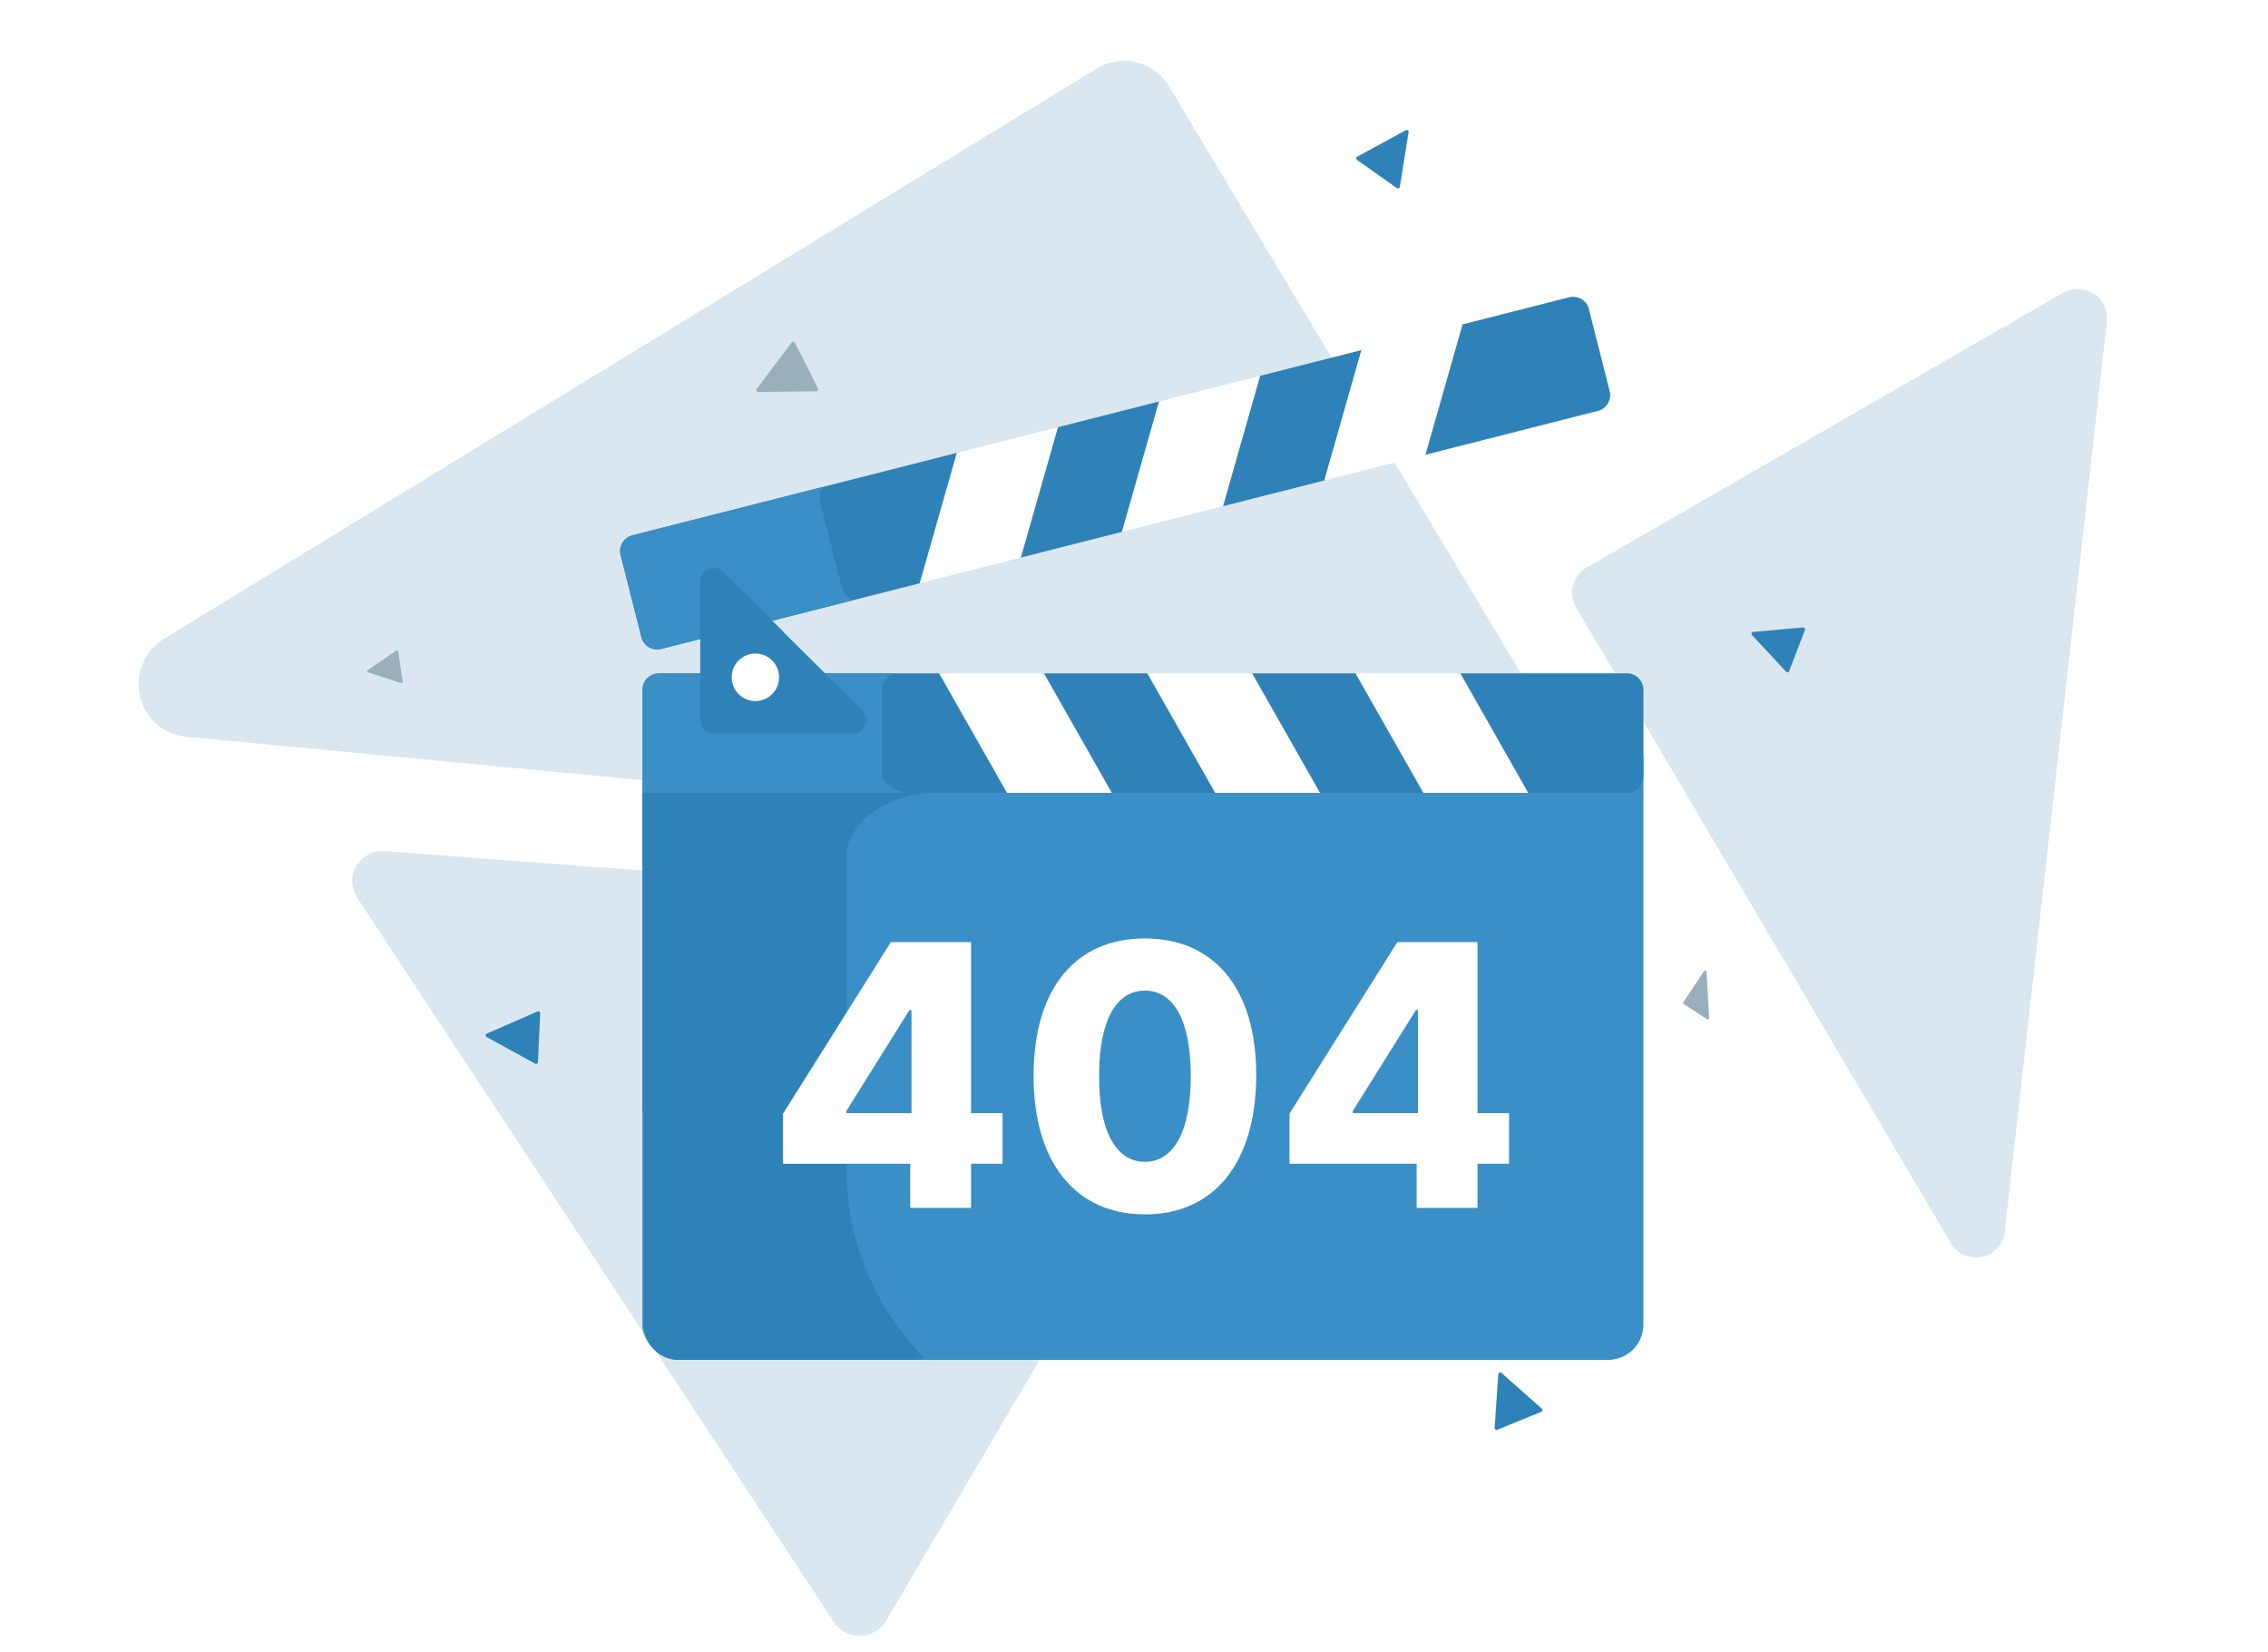 <svg fill="none" width="512" height="373" xmlns="http://www.w3.org/2000/svg" viewBox="0 0 512 373">
    <g clip-path="url(#clip0)">
        <path d="M358.144 128.155L465.65 66.157a6.555 6.555 0 013.523-.933 6.664 6.664 0 015.895 3.86 6.546 6.546 0 01.555 3.6l-23.048 205.404a6.46 6.46 0 01-1.655 3.664 6.5 6.5 0 01-3.508 1.982 6.634 6.634 0 01-4.032-.453 6.673 6.673 0 01-3.025-2.715l-84.552-143.438a6.602 6.602 0 01-.692-4.986 6.508 6.508 0 013.033-3.987zM42.057 166.328l304.758 28.97a11.943 11.943 0 006.496-1.148 12.11 12.11 0 004.934-4.428 12.108 12.108 0 001.869-6.36 11.94 11.94 0 00-1.763-6.356L263.885 19.462a11.785 11.785 0 00-7.347-5.39 11.865 11.865 0 00-4.654-.178 12.015 12.015 0 00-4.385 1.627L37.207 144.094a12.137 12.137 0 00-4.909 5.583 12.07 12.07 0 00-.73 7.383 11.85 11.85 0 003.728 6.361 11.787 11.787 0 006.76 2.907zM80.669 202.711L188.22 366.124a7.097 7.097 0 005.998 3.136 6.918 6.918 0 003.338-.919 6.763 6.763 0 002.448-2.415l87.521-148.657a6.777 6.777 0 00.912-3.308 6.929 6.929 0 00-.823-3.358 7.102 7.102 0 00-5.646-3.712L86.895 192.135a6.937 6.937 0 00-3.708.754 6.773 6.773 0 00-2.727 2.578 6.777 6.777 0 00-.932 3.636 6.944 6.944 0 001.14 3.608z"
              fill="#DAE7F0"/>
        <path d="M338.235 310.211l-.823 12.141a.439.439 0 00.379.462.426.426 0 00.212-.028l9.93-4.069a.423.423 0 00.255-.327.44.44 0 00-.14-.396l-9.107-8.073a.425.425 0 00-.706.29zM109.864 234.117l10.925 5.996a.455.455 0 00.432-.002.437.437 0 00.226-.36l.498-10.978a.44.44 0 00-.047-.214.445.445 0 00-.356-.239.455.455 0 00-.219.034l-11.424 4.982a.44.44 0 00-.263.38.438.438 0 00.228.401zM317.349 29.398l-10.944 5.963a.453.453 0 00-.19.58.43.43 0 00.141.169l8.973 6.343a.436.436 0 00.423.041.454.454 0 00.266-.338l1.97-12.306a.432.432 0 00-.639-.451z"
              fill="#2F82B8"/>
        <path d="M83.075 151.785l7.468 2.405a.288.288 0 00.266-.052.272.272 0 00.097-.25l-1-6.846a.272.272 0 00-.164-.21.284.284 0 00-.27.026l-6.468 4.44a.276.276 0 00-.117.266.273.273 0 00.188.221zM171.216 88.488l13.032-.153a.476.476 0 00.391-.224.457.457 0 00.021-.444l-5.187-10.255a.455.455 0 00-.371-.244.473.473 0 00-.411.183l-7.844 10.407a.46.46 0 00-.045.481.459.459 0 00.414.249z"
              fill="#9AAFBC"/>
        <path d="M395.496 143.334l7.725 8.315c.047.05.106.087.171.109a.42.42 0 00.202.013.4.4 0 00.299-.246l3.579-9.348a.403.403 0 00-.059-.382.406.406 0 00-.16-.124.4.4 0 00-.199-.034l-11.303 1.032a.397.397 0 00-.337.252.4.4 0 00.082.413z"
              fill="#2F82B8"/>
        <path d="M380.116 226.674l5.211 3.407a.328.328 0 00.352.012.325.325 0 00.128-.132.32.32 0 00.038-.179l-.578-10.353a.324.324 0 00-.243-.297.334.334 0 00-.362.139l-4.638 6.947a.329.329 0 00.092.456z"
              fill="#9AAFBC"/>
        <g filter="url(#filter0_d)">
            <rect x="145" y="159" width="226" height="144" rx="8" fill="#3A8FC6"/>
            <path fill-rule="evenodd" clip-rule="evenodd"
                  d="M191.096 260.14c0 14.218 5.094 28.043 14.551 39.142a117.77 117.77 0 003.32 3.718c-.805-.315-1.605-.638-2.401-.968l1.639.968H153.33a8 8 0 01-8-8v-47.871a74.298 74.298 0 01-.33-.624V175h65c-8.283 0-18.904 6.31-18.904 14.094v71.046z"
                  fill="#2F82B8"/>
            <path d="M176.767 258.718h28.714v9.962h13.732v-9.962h7.113v-11.427h-7.113v-38.617h-18.087l-24.359 38.735v11.309zm29.004-11.427h-14.72v-.468l14.255-22.796h.465v23.264zM258.451 270.145c15.562.03 25.114-11.573 25.143-31.38.029-19.689-9.581-30.911-25.143-30.911-15.562 0-25.084 11.192-25.113 30.911-.058 19.748 9.551 31.38 25.113 31.38zm0-11.866c-6.184 0-10.394-6.27-10.336-19.514.029-12.98 4.181-19.133 10.336-19.133 6.184 0 10.336 6.153 10.365 19.133.029 13.244-4.152 19.514-10.365 19.514zM291.099 258.718h28.713v9.962h13.733v-9.962h7.113v-11.427h-7.113v-38.617h-18.088l-24.358 38.735v11.309zm29.003-11.427h-14.719v-.468l14.255-22.796h.464v23.264z"
                  fill="#fff"/>
            <path d="M250.264 175H275l-15.264-27H235l15.264 27zM306.77 148H282l15.23 27H322l-15.23-27zM367.306 148H329l15.204 27h23.102c2.04 0 3.694-1.681 3.694-3.754v-19.491c0-2.074-1.654-3.755-3.694-3.755zM212.928 148h-26.765l8.451 8.596c.871.886.853 2.017.547 2.779-.306.763-1.071 1.578-2.297 1.578h-31.352c-1.371 0-2.485-1.143-2.485-2.548V148h-9.365c-2.023 0-3.662 1.682-3.662 3.755v19.491c0 2.073 1.639 3.754 3.662 3.754H228l-15.072-27z"
                  fill="#2F82B8"/>
            <path d="M199.108 170.865v-19.171c0-2.04 1.664-3.694 3.717-3.694h-17.046l8.58 8.455c.884.872.867 1.984.556 2.734-.311.75-1.087 1.552-2.333 1.552h-31.833a2.517 2.517 0 01-2.522-2.506V148h-9.509c-2.053 0-3.718 1.654-3.718 3.694v19.171c0 2.039 1.638 4.135 3.691 4.135H205c-2.054 0-5.892-2.096-5.892-4.135z"
                  fill="#3A8FC6"/>
            <path d="M216.276 98.17l-73.506 18.677a3.682 3.682 0 00-2.657 4.472l4.683 18.52a3.672 3.672 0 004.461 2.664l9.368-2.381v-12.816c0-1.227.792-1.995 1.534-2.305a2.55 2.55 0 01.982-.196c.573 0 1.195.196 1.731.728l10.822 10.76 34.202-8.69 8.38-29.434z"
                  fill="#2F82B8"/>
            <path d="M190.041 128.664l-4.93-19.499a3.877 3.877 0 01.624-3.235l-42.965 10.917a3.682 3.682 0 00-2.657 4.472l4.683 18.52a3.672 3.672 0 004.461 2.664l9.368-2.381v-12.816c0-1.227.792-1.995 1.534-2.305.284-.12.623-.196.982-.196a2.41 2.41 0 011.73.728l10.823 10.76 19.073-4.846a3.868 3.868 0 01-2.726-2.783z"
                  fill="#3A8FC6"/>
            <path d="M261.871 86.584l-23.21 5.897-8.38 29.434 23.21-5.898 8.38-29.433zM307.561 74.974l-23.305 5.922-8.38 29.433 23.305-5.922 8.38-29.433zM363.38 84.297l-4.683-18.52a3.67 3.67 0 00-4.461-2.663l-24.289 6.172-8.38 29.433 39.156-9.95a3.682 3.682 0 002.657-4.472zM194.687 156.411l-31.439-31.26c-1.91-1.899-5.158-.542-5.158 2.155v31.259a3.031 3.031 0 003.027 3.035h31.439c2.702-.001 4.049-3.282 2.131-5.189z"
                  fill="#2F82B8"/>
            <path d="M227.332 175H251l-15.332-27H212l15.332 27zM274.331 175H298l-15.332-27H259l15.331 27zM321.331 175H345l-15.332-27H306l15.331 27zM207.615 127.673l22.846-5.804 8.38-29.433-22.846 5.805-8.38 29.432zM253.26 116.075l22.845-5.805 8.381-29.433-22.846 5.805-8.38 29.433zM298.951 104.465l22.845-5.804 8.38-29.433-22.845 5.804-8.38 29.433z"
                  fill="#fff"/>
            <path d="M165.476 150.642l7.588-6.461c-1.39-4.835 3.775-5.516 3.775-5.516l-13.591-13.514c-1.91-1.899-5.158-.542-5.158 2.155v31.259c.786-8.318 7.386-7.923 7.386-7.923z"
                  fill="#2F82B8"/>
            <path d="M170.535 154.27a5.371 5.371 0 01-5.353-5.366c0-3.419 3.146-5.92 6.397-5.264a5.369 5.369 0 01-1.044 10.63z"
                  fill="#fff"/>
        </g>
    </g>
    <defs>
        <clipPath id="clip0">
            <path fill="#fff" d="M0 0h512v373H0z"/>
        </clipPath>
        <filter id="filter0_d" x="120" y="47.001" width="271" height="280" filterUnits="userSpaceOnUse"
                color-interpolation-filters="sRGB">
            <feFlood flood-opacity="0" result="BackgroundImageFix"/>
            <feColorMatrix in="SourceAlpha" values="0 0 0 0 0 0 0 0 0 0 0 0 0 0 0 0 0 0 127 0"/>
            <feOffset dy="4"/>
            <feGaussianBlur stdDeviation="10"/>
            <feColorMatrix values="0 0 0 0 0.808 0 0 0 0 0.838 0 0 0 0 0.858 0 0 0 0.8 0"/>
            <feBlend in2="BackgroundImageFix" result="effect1_dropShadow"/>
            <feBlend in="SourceGraphic" in2="effect1_dropShadow" result="shape"/>
        </filter>
    </defs>
</svg>
